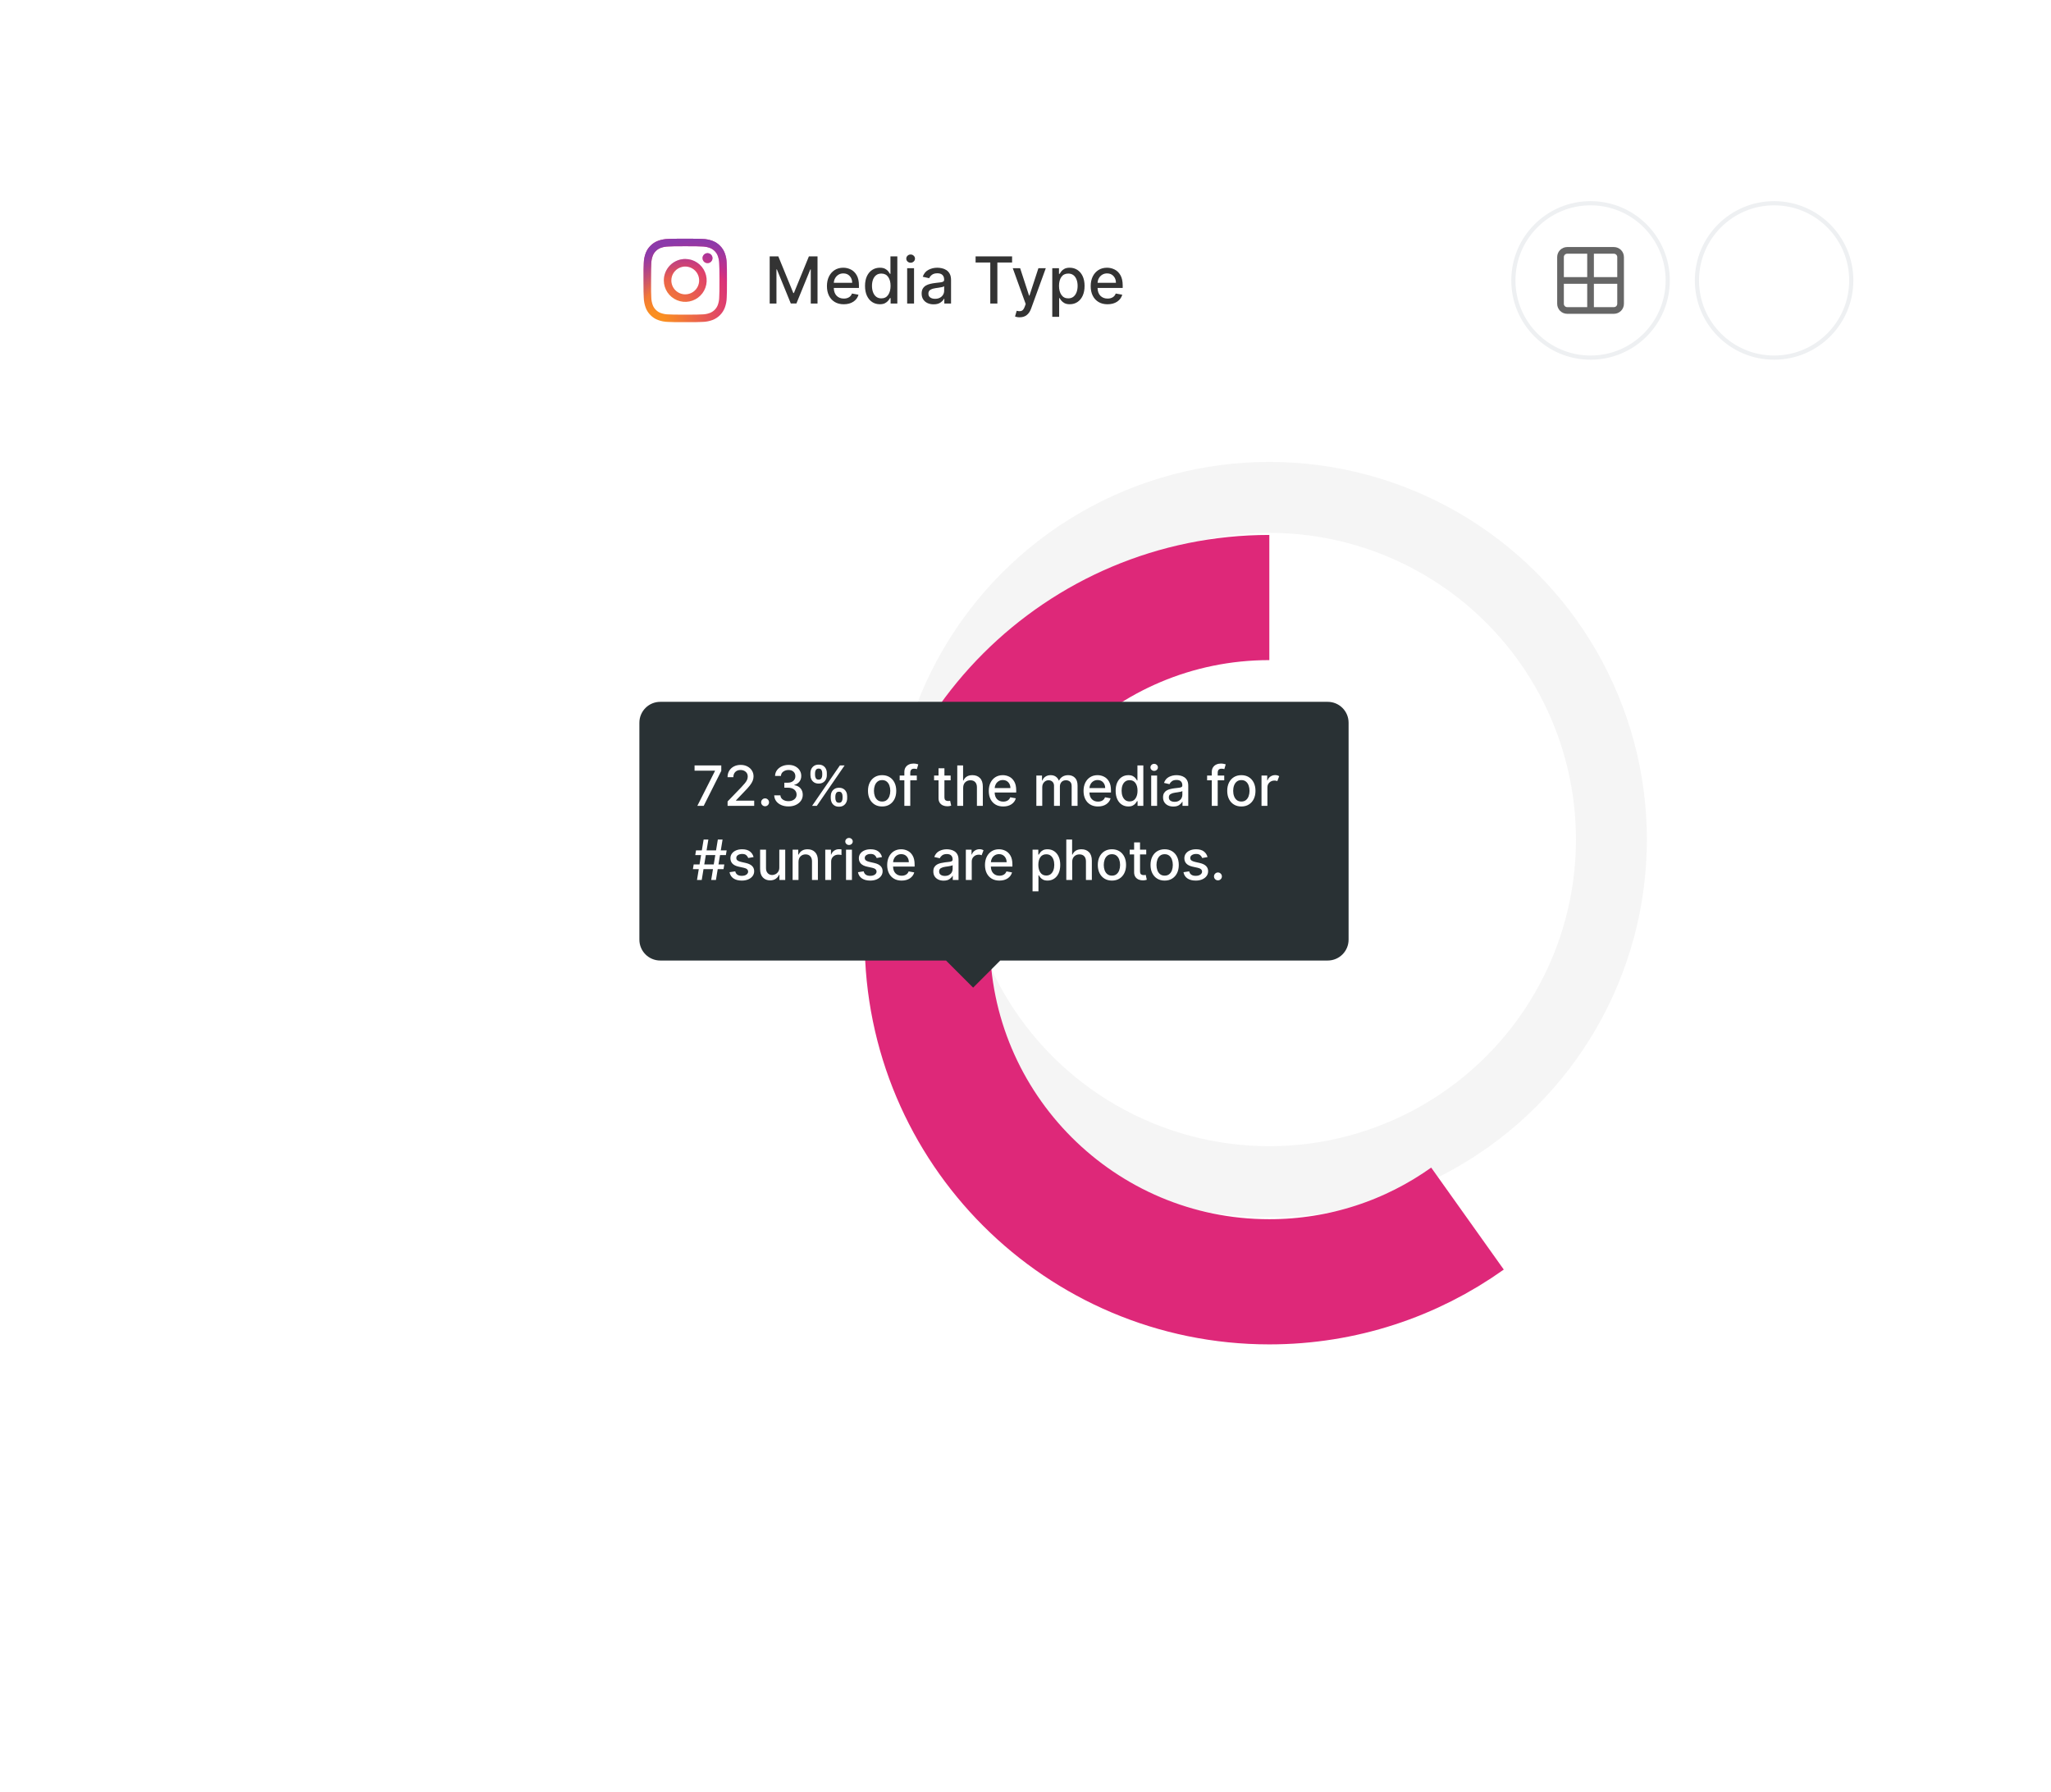 <svg width="309" height="270" viewBox="0 0 306 387" fill="none" xmlns="http://www.w3.org/2000/svg">
<g filter="url(#filter0_d_5_441)">
<rect x="48" y="20.008" width="309" height="290.983" rx="8" fill="white"/>
</g>
<path d="M97.759 55.358H99.624L102.865 63.273H102.984L106.226 55.358H108.09V65.54H106.629V58.172H106.534L103.531 65.525H102.318L99.315 58.167H99.221V65.54H97.759V55.358ZM113.755 65.694C113.006 65.694 112.36 65.532 111.816 65.207C111.273 64.882 110.854 64.426 110.559 63.84C110.267 63.25 110.121 62.56 110.121 61.772C110.121 60.989 110.267 60.3 110.559 59.703C110.854 59.107 111.265 58.641 111.792 58.306C112.322 57.972 112.942 57.804 113.651 57.804C114.228 57.804 114.773 57.934 115.287 58.192C115.804 58.447 116.223 58.857 116.544 59.42C116.869 59.98 117.032 60.721 117.032 61.642V62.169H111.603C111.623 62.905 111.83 63.472 112.224 63.87C112.618 64.267 113.134 64.466 113.77 64.466C114.194 64.466 114.561 64.375 114.869 64.193C115.177 64.01 115.398 63.739 115.53 63.377L116.937 63.631C116.768 64.251 116.404 64.75 115.843 65.127C115.283 65.505 114.587 65.694 113.755 65.694ZM111.608 61.056H115.575C115.572 60.472 115.396 59.99 115.048 59.609C114.7 59.224 114.238 59.032 113.661 59.032C113.26 59.032 112.908 59.127 112.607 59.316C112.309 59.501 112.072 59.748 111.896 60.056C111.724 60.361 111.627 60.694 111.608 61.056ZM121.54 65.689C120.923 65.689 120.375 65.532 119.894 65.217C119.413 64.902 119.036 64.45 118.76 63.86C118.485 63.266 118.348 62.559 118.348 61.737C118.348 60.911 118.485 60.206 118.76 59.619C119.039 59.032 119.42 58.583 119.904 58.272C120.388 57.96 120.936 57.804 121.55 57.804C122.023 57.804 122.405 57.884 122.693 58.043C122.985 58.199 123.21 58.381 123.369 58.59C123.532 58.799 123.657 58.983 123.747 59.142H123.836V55.358H125.323V65.54H123.871V64.352H123.747C123.657 64.514 123.528 64.7 123.359 64.909C123.193 65.118 122.965 65.3 122.673 65.456C122.381 65.611 122.004 65.689 121.54 65.689ZM121.868 64.421C122.511 64.421 123.003 64.173 123.344 63.676C123.689 63.175 123.861 62.524 123.861 61.722C123.861 60.923 123.691 60.282 123.349 59.798C123.011 59.311 122.517 59.067 121.868 59.067C121.42 59.067 121.047 59.183 120.749 59.415C120.451 59.647 120.225 59.964 120.073 60.365C119.924 60.762 119.849 61.215 119.849 61.722C119.849 62.232 119.925 62.691 120.078 63.099C120.23 63.507 120.456 63.83 120.754 64.068C121.056 64.304 121.427 64.421 121.868 64.421ZM127.445 65.54V57.904H128.931V65.54H127.445ZM128.195 56.725C127.937 56.725 127.715 56.639 127.529 56.467C127.347 56.291 127.256 56.082 127.256 55.84C127.256 55.595 127.347 55.386 127.529 55.214C127.715 55.038 127.937 54.951 128.195 54.951C128.451 54.951 128.671 55.038 128.857 55.214C129.042 55.386 129.135 55.595 129.135 55.84C129.135 56.082 129.042 56.291 128.857 56.467C128.671 56.639 128.451 56.725 128.195 56.725ZM133.153 65.709C132.669 65.709 132.232 65.62 131.841 65.441C131.453 65.262 131.145 65 130.916 64.655C130.687 64.307 130.573 63.883 130.573 63.382C130.573 62.948 130.656 62.592 130.822 62.313C130.991 62.035 131.214 61.815 131.493 61.652C131.774 61.49 132.089 61.369 132.437 61.289C132.785 61.206 133.14 61.144 133.501 61.1C133.959 61.047 134.328 61.004 134.61 60.971C134.895 60.935 135.102 60.877 135.231 60.797C135.364 60.718 135.43 60.588 135.43 60.409V60.375C135.43 59.94 135.308 59.604 135.062 59.365C134.82 59.127 134.459 59.007 133.979 59.007C133.478 59.007 133.084 59.117 132.795 59.336C132.51 59.554 132.313 59.8 132.204 60.071L130.807 59.753C131.055 59.057 131.47 58.558 132.05 58.257C132.633 57.955 133.269 57.804 133.959 57.804C134.264 57.804 134.587 57.841 134.928 57.914C135.269 57.983 135.591 58.114 135.893 58.306C136.198 58.495 136.444 58.764 136.633 59.112C136.826 59.46 136.922 59.912 136.922 60.469V65.54H135.47V64.496H135.41C135.268 64.781 135.014 65.055 134.65 65.316C134.285 65.578 133.786 65.709 133.153 65.709ZM133.476 64.516C133.891 64.516 134.244 64.435 134.535 64.272C134.827 64.11 135.049 63.898 135.202 63.636C135.357 63.371 135.435 63.087 135.435 62.786V61.801C135.366 61.871 135.213 61.932 134.978 61.985C134.742 62.038 134.494 62.083 134.232 62.12C133.97 62.156 133.758 62.186 133.596 62.209C133.165 62.265 132.795 62.38 132.487 62.552C132.182 62.721 132.03 63.005 132.03 63.402C132.03 63.77 132.166 64.049 132.437 64.237C132.709 64.423 133.055 64.516 133.476 64.516ZM142.224 56.681V55.358H150.104V56.681H146.927V65.54H145.396V56.681H142.224ZM151.736 68.508C151.504 68.508 151.3 68.488 151.124 68.448C150.949 68.409 150.821 68.371 150.741 68.334L151.099 67.101C151.51 67.21 151.853 67.219 152.129 67.126C152.407 67.033 152.639 66.738 152.825 66.241L153.043 65.639L150.249 57.904H151.84L153.774 63.83H153.854L155.788 57.904H157.384L154.202 66.654C153.986 67.247 153.675 67.704 153.267 68.026C152.863 68.347 152.352 68.508 151.736 68.508ZM158.781 68.404V57.904H160.232V59.142H160.357C160.446 58.983 160.57 58.799 160.729 58.59C160.892 58.381 161.117 58.199 161.406 58.043C161.697 57.884 162.078 57.804 162.549 57.804C163.165 57.804 163.714 57.96 164.195 58.272C164.679 58.583 165.06 59.032 165.338 59.619C165.616 60.206 165.756 60.911 165.756 61.737C165.756 62.559 165.618 63.266 165.343 63.86C165.068 64.45 164.69 64.902 164.21 65.217C163.729 65.532 163.18 65.689 162.564 65.689C162.1 65.689 161.722 65.611 161.43 65.456C161.139 65.3 160.908 65.118 160.739 64.909C160.574 64.7 160.446 64.514 160.357 64.352H160.267V68.404H158.781ZM160.237 61.722C160.237 62.524 160.41 63.175 160.754 63.676C161.099 64.173 161.591 64.421 162.231 64.421C162.675 64.421 163.046 64.304 163.344 64.068C163.646 63.83 163.873 63.507 164.026 63.099C164.178 62.691 164.254 62.232 164.254 61.722C164.254 61.215 164.178 60.762 164.026 60.365C163.876 59.964 163.653 59.647 163.354 59.415C163.056 59.183 162.682 59.067 162.231 59.067C161.581 59.067 161.086 59.311 160.744 59.798C160.406 60.282 160.237 60.923 160.237 61.722ZM170.712 65.694C169.963 65.694 169.317 65.532 168.773 65.207C168.23 64.882 167.811 64.426 167.516 63.84C167.224 63.25 167.078 62.56 167.078 61.772C167.078 60.989 167.224 60.3 167.516 59.703C167.811 59.107 168.222 58.641 168.749 58.306C169.279 57.972 169.899 57.804 170.608 57.804C171.185 57.804 171.73 57.934 172.244 58.192C172.761 58.447 173.18 58.857 173.501 59.42C173.826 59.98 173.989 60.721 173.989 61.642V62.169H168.56C168.58 62.905 168.787 63.472 169.181 63.87C169.576 64.267 170.091 64.466 170.727 64.466C171.152 64.466 171.518 64.375 171.826 64.193C172.134 64.01 172.355 63.739 172.487 63.377L173.894 63.631C173.725 64.251 173.361 64.75 172.8 65.127C172.24 65.505 171.544 65.694 170.712 65.694ZM168.565 61.056H172.532C172.529 60.472 172.353 59.99 172.005 59.609C171.657 59.224 171.195 59.032 170.618 59.032C170.217 59.032 169.866 59.127 169.564 59.316C169.266 59.501 169.029 59.748 168.853 60.056C168.681 60.361 168.585 60.694 168.565 61.056Z" fill="#333333"/>
<path d="M76.522 60.55C76.522 59.956 76.698 59.375 77.028 58.881C77.358 58.388 77.827 58.003 78.376 57.775C78.925 57.548 79.528 57.489 80.111 57.604C80.694 57.72 81.229 58.006 81.649 58.426C82.069 58.846 82.355 59.381 82.471 59.964C82.587 60.547 82.527 61.15 82.3 61.699C82.072 62.248 81.688 62.717 81.194 63.047C80.7 63.377 80.119 63.553 79.525 63.553C78.729 63.553 77.965 63.237 77.402 62.673C76.838 62.11 76.522 61.346 76.522 60.55ZM74.898 60.55C74.898 61.465 75.17 62.359 75.678 63.12C76.186 63.881 76.909 64.474 77.754 64.824C78.599 65.174 79.53 65.266 80.427 65.087C81.324 64.909 82.149 64.468 82.796 63.821C83.443 63.174 83.883 62.35 84.062 61.453C84.241 60.555 84.149 59.625 83.799 58.78C83.449 57.934 82.856 57.212 82.095 56.703C81.335 56.195 80.44 55.924 79.525 55.923C78.918 55.923 78.316 56.043 77.755 56.276C77.193 56.508 76.683 56.849 76.254 57.279C75.824 57.708 75.484 58.218 75.251 58.779C75.019 59.341 74.899 59.942 74.899 60.55H74.898ZM83.253 55.74C83.253 55.954 83.316 56.163 83.435 56.341C83.553 56.519 83.722 56.657 83.92 56.739C84.117 56.821 84.335 56.843 84.544 56.801C84.754 56.759 84.947 56.656 85.098 56.505C85.249 56.354 85.352 56.161 85.394 55.952C85.436 55.742 85.415 55.525 85.333 55.327C85.251 55.13 85.112 54.961 84.935 54.842C84.757 54.723 84.548 54.659 84.334 54.659C84.047 54.66 83.773 54.773 83.57 54.976C83.367 55.179 83.253 55.453 83.253 55.74H83.253ZM75.886 67.883C75.315 67.877 74.749 67.772 74.213 67.574C73.822 67.429 73.468 67.199 73.177 66.9C72.877 66.609 72.647 66.255 72.503 65.864C72.304 65.328 72.199 64.762 72.192 64.191C72.148 63.241 72.139 62.956 72.139 60.55C72.139 58.144 72.148 57.859 72.192 56.909C72.199 56.338 72.304 55.772 72.502 55.236C72.647 54.845 72.877 54.491 73.176 54.2C73.466 53.9 73.82 53.67 74.212 53.526C74.748 53.327 75.314 53.222 75.886 53.216C76.836 53.172 77.121 53.163 79.525 53.163C81.929 53.163 82.216 53.172 83.166 53.216C83.737 53.223 84.303 53.328 84.839 53.526C85.231 53.67 85.585 53.9 85.876 54.2C86.175 54.49 86.405 54.844 86.549 55.236C86.748 55.772 86.853 56.337 86.859 56.909C86.903 57.859 86.912 58.144 86.912 60.55C86.912 62.956 86.904 63.24 86.859 64.191C86.852 64.762 86.748 65.328 86.549 65.864C86.4 66.252 86.17 66.605 85.875 66.9C85.581 67.194 85.228 67.424 84.839 67.573C84.303 67.772 83.737 67.877 83.166 67.883C82.216 67.927 81.931 67.936 79.525 67.936C77.119 67.936 76.835 67.928 75.886 67.883V67.883ZM75.811 51.595C75.063 51.61 74.324 51.751 73.624 52.013C73.023 52.24 72.478 52.594 72.028 53.053C71.569 53.502 71.214 54.047 70.989 54.648C70.726 55.349 70.585 56.088 70.57 56.835C70.526 57.796 70.516 58.103 70.516 60.55C70.516 62.996 70.526 63.304 70.57 64.264C70.585 65.012 70.727 65.751 70.989 66.451C71.215 67.052 71.569 67.597 72.028 68.047C72.478 68.505 73.023 68.86 73.624 69.087C74.324 69.349 75.063 69.49 75.811 69.505C76.772 69.549 77.078 69.559 79.525 69.559C81.972 69.559 82.279 69.549 83.239 69.505C83.987 69.49 84.726 69.349 85.426 69.087C86.025 68.855 86.569 68.501 87.022 68.047C87.476 67.593 87.83 67.05 88.062 66.451C88.324 65.751 88.466 65.012 88.48 64.264C88.524 63.303 88.533 62.996 88.533 60.55C88.533 58.103 88.523 57.796 88.48 56.835C88.465 56.088 88.324 55.349 88.062 54.649C87.835 54.047 87.481 53.503 87.022 53.053C86.573 52.594 86.028 52.239 85.427 52.013C84.727 51.751 83.988 51.609 83.24 51.595C82.28 51.551 81.973 51.54 79.525 51.54C77.078 51.54 76.771 51.55 75.81 51.595" fill="url(#paint0_radial_5_441)"/>
<path d="M76.522 60.55C76.522 59.956 76.698 59.375 77.028 58.881C77.358 58.388 77.827 58.003 78.376 57.775C78.925 57.548 79.528 57.489 80.111 57.604C80.694 57.72 81.229 58.006 81.649 58.426C82.069 58.846 82.355 59.381 82.471 59.964C82.587 60.547 82.527 61.15 82.3 61.699C82.072 62.248 81.688 62.717 81.194 63.047C80.7 63.377 80.119 63.553 79.525 63.553C78.729 63.553 77.965 63.237 77.402 62.673C76.838 62.11 76.522 61.346 76.522 60.55ZM74.898 60.55C74.898 61.465 75.17 62.359 75.678 63.12C76.186 63.881 76.909 64.474 77.754 64.824C78.599 65.174 79.53 65.266 80.427 65.087C81.324 64.909 82.149 64.468 82.796 63.821C83.443 63.174 83.883 62.35 84.062 61.453C84.241 60.555 84.149 59.625 83.799 58.78C83.449 57.934 82.856 57.212 82.095 56.703C81.335 56.195 80.44 55.924 79.525 55.923C78.918 55.923 78.316 56.043 77.755 56.276C77.193 56.508 76.683 56.849 76.254 57.279C75.824 57.708 75.484 58.218 75.251 58.779C75.019 59.341 74.899 59.942 74.899 60.55H74.898ZM83.253 55.74C83.253 55.954 83.316 56.163 83.435 56.341C83.553 56.519 83.722 56.657 83.92 56.739C84.117 56.821 84.335 56.843 84.544 56.801C84.754 56.759 84.947 56.656 85.098 56.505C85.249 56.354 85.352 56.161 85.394 55.952C85.436 55.742 85.415 55.525 85.333 55.327C85.251 55.13 85.112 54.961 84.935 54.842C84.757 54.723 84.548 54.659 84.334 54.659C84.047 54.66 83.773 54.773 83.57 54.976C83.367 55.179 83.253 55.453 83.253 55.74H83.253ZM75.886 67.883C75.315 67.877 74.749 67.772 74.213 67.574C73.822 67.429 73.468 67.199 73.177 66.9C72.877 66.609 72.647 66.255 72.503 65.864C72.304 65.328 72.199 64.762 72.192 64.191C72.148 63.241 72.139 62.956 72.139 60.55C72.139 58.144 72.148 57.859 72.192 56.909C72.199 56.338 72.304 55.772 72.502 55.236C72.647 54.845 72.877 54.491 73.176 54.2C73.466 53.9 73.82 53.67 74.212 53.526C74.748 53.327 75.314 53.222 75.886 53.216C76.836 53.172 77.121 53.163 79.525 53.163C81.929 53.163 82.216 53.172 83.166 53.216C83.737 53.223 84.303 53.328 84.839 53.526C85.231 53.67 85.585 53.9 85.876 54.2C86.175 54.49 86.405 54.844 86.549 55.236C86.748 55.772 86.853 56.337 86.859 56.909C86.903 57.859 86.912 58.144 86.912 60.55C86.912 62.956 86.904 63.24 86.859 64.191C86.852 64.762 86.748 65.328 86.549 65.864C86.4 66.252 86.17 66.605 85.875 66.9C85.581 67.194 85.228 67.424 84.839 67.573C84.303 67.772 83.737 67.877 83.166 67.883C82.216 67.927 81.931 67.936 79.525 67.936C77.119 67.936 76.835 67.928 75.886 67.883ZM75.811 51.595C75.063 51.61 74.324 51.751 73.624 52.013C73.023 52.24 72.478 52.594 72.028 53.053C71.569 53.502 71.214 54.047 70.989 54.648C70.726 55.349 70.585 56.088 70.57 56.835C70.526 57.796 70.516 58.103 70.516 60.55C70.516 62.996 70.526 63.304 70.57 64.264C70.585 65.012 70.727 65.751 70.989 66.451C71.215 67.052 71.569 67.597 72.028 68.047C72.478 68.505 73.023 68.86 73.624 69.087C74.324 69.349 75.063 69.49 75.811 69.505C76.772 69.549 77.078 69.559 79.525 69.559C81.972 69.559 82.279 69.549 83.239 69.505C83.987 69.49 84.726 69.349 85.426 69.087C86.025 68.855 86.569 68.501 87.022 68.047C87.476 67.593 87.83 67.05 88.062 66.451C88.324 65.751 88.466 65.012 88.48 64.264C88.524 63.303 88.533 62.996 88.533 60.55C88.533 58.103 88.523 57.796 88.48 56.835C88.465 56.088 88.324 55.349 88.062 54.649C87.835 54.047 87.481 53.503 87.022 53.053C86.573 52.594 86.028 52.239 85.427 52.013C84.727 51.751 83.988 51.609 83.24 51.595C82.28 51.551 81.973 51.54 79.525 51.54C77.078 51.54 76.771 51.55 75.81 51.595" fill="url(#paint1_radial_5_441)"/>
<path d="M280.064 53.341H269.974C269.401 53.341 268.851 53.569 268.445 53.975C268.04 54.38 267.812 54.93 267.812 55.503V65.593C267.812 66.167 268.04 66.717 268.445 67.122C268.851 67.528 269.401 67.755 269.974 67.755H280.064C280.637 67.755 281.187 67.528 281.593 67.122C281.998 66.717 282.226 66.167 282.226 65.593V55.503C282.226 54.93 281.998 54.38 281.593 53.975C281.187 53.569 280.637 53.341 280.064 53.341ZM280.064 54.783C280.255 54.783 280.438 54.859 280.573 54.994C280.709 55.129 280.785 55.312 280.785 55.503V59.828H275.74V54.783H280.064ZM269.253 55.503C269.253 55.312 269.329 55.129 269.464 54.994C269.6 54.859 269.783 54.783 269.974 54.783H274.298V59.828H269.253V55.503ZM269.974 66.314C269.783 66.314 269.6 66.238 269.464 66.103C269.329 65.968 269.253 65.784 269.253 65.593V61.269H274.298V66.314H269.974ZM280.785 65.593C280.785 65.784 280.709 65.968 280.573 66.103C280.438 66.238 280.255 66.314 280.064 66.314H275.74V61.269H280.785V65.593Z" fill="#666666"/>
<circle cx="275.019" cy="60.548" r="16.666" stroke="#EEF0F2" stroke-width="0.901"/>
<circle cx="314.656" cy="60.548" r="16.666" stroke="#EEF0F2" stroke-width="0.901"/>
<circle cx="205.653" cy="181.265" r="73.872" stroke="#F5F5F5" stroke-width="15.315"/>
<g filter="url(#filter1_d_5_441)">
<path d="M205.653 107.394C164.855 107.394 131.781 140.467 131.781 181.265C131.781 222.063 164.855 255.137 205.653 255.137C221.602 255.137 236.371 250.083 248.444 241.488" stroke="#DE2879" stroke-width="27.026"/>
</g>
<path d="M218.265 151.536H74.125C71.638 151.536 69.621 153.553 69.621 156.041V202.886C69.621 205.374 71.638 207.391 74.125 207.391H135.835L141.691 213.246L147.546 207.391H218.265C220.753 207.391 222.769 205.374 222.769 202.886V156.041C222.769 153.553 220.753 151.536 218.265 151.536Z" fill="#293134"/>
<path d="M82.133 173.999L85.943 166.465V166.401H81.537V165.272H87.306V166.44L83.51 173.999H82.133ZM88.668 173.999V173.045L91.621 169.985C91.934 169.653 92.194 169.361 92.401 169.111C92.609 168.859 92.764 168.619 92.866 168.391C92.968 168.164 93.019 167.923 93.019 167.667C93.019 167.232 92.87 166.888 92.572 166.636C92.273 166.38 91.903 166.252 91.46 166.252C90.988 166.252 90.612 166.394 90.33 166.678C90.052 166.959 89.914 167.334 89.917 167.803H88.66C88.66 167.272 88.782 166.808 89.026 166.41C89.271 166.012 89.606 165.704 90.032 165.485C90.458 165.263 90.943 165.153 91.485 165.153C92.034 165.153 92.516 165.262 92.934 165.481C93.355 165.697 93.683 165.992 93.918 166.367C94.154 166.739 94.272 167.16 94.272 167.629C94.272 167.952 94.211 168.269 94.089 168.579C93.969 168.888 93.761 169.234 93.462 169.614C93.167 169.992 92.752 170.451 92.218 170.991L90.484 172.806V172.87H94.413V173.999H88.668ZM96.764 174.08C96.531 174.08 96.331 173.998 96.163 173.833C95.996 173.665 95.912 173.464 95.912 173.228C95.912 172.995 95.996 172.796 96.163 172.631C96.331 172.464 96.531 172.38 96.764 172.38C96.997 172.38 97.198 172.464 97.365 172.631C97.533 172.796 97.617 172.995 97.617 173.228C97.617 173.464 97.533 173.665 97.365 173.833C97.198 173.998 96.997 174.08 96.764 174.08ZM101.814 174.119C101.226 174.119 100.704 174.018 100.246 173.816C99.789 173.614 99.427 173.334 99.16 172.977C98.895 172.616 98.753 172.198 98.733 171.724H100.072C100.097 172.11 100.275 172.417 100.604 172.644C100.934 172.871 101.334 172.985 101.806 172.985C102.32 172.985 102.742 172.854 103.072 172.593C103.404 172.329 103.57 171.985 103.57 171.562C103.57 171.121 103.402 170.763 103.067 170.488C102.735 170.209 102.266 170.07 101.661 170.07H100.924V168.996H101.661C102.144 168.996 102.539 168.869 102.846 168.613C103.152 168.357 103.304 168.019 103.302 167.599C103.304 167.195 103.171 166.87 102.901 166.623C102.634 166.376 102.277 166.252 101.831 166.252C101.402 166.252 101.025 166.367 100.698 166.597C100.374 166.825 100.205 167.138 100.191 167.539H98.917C98.931 167.065 99.07 166.648 99.334 166.29C99.601 165.933 99.954 165.654 100.391 165.455C100.829 165.254 101.314 165.153 101.849 165.153C102.408 165.153 102.893 165.262 103.302 165.481C103.711 165.7 104.026 165.989 104.248 166.35C104.469 166.708 104.579 167.102 104.576 167.531C104.579 168.019 104.444 168.434 104.171 168.775C103.898 169.116 103.533 169.344 103.076 169.461V169.529C103.655 169.617 104.104 169.847 104.422 170.219C104.743 170.592 104.902 171.053 104.9 171.604C104.902 172.087 104.77 172.519 104.503 172.9C104.236 173.278 103.87 173.576 103.404 173.795C102.938 174.011 102.408 174.119 101.814 174.119ZM110.946 172.363V171.903C110.949 171.573 111.018 171.272 111.155 170.999C111.294 170.724 111.496 170.504 111.76 170.339C112.024 170.171 112.345 170.087 112.723 170.087C113.109 170.087 113.433 170.17 113.694 170.334C113.959 170.499 114.157 170.719 114.291 170.995C114.425 171.271 114.491 171.573 114.491 171.903V172.363C114.491 172.69 114.423 172.991 114.287 173.266C114.15 173.542 113.95 173.763 113.686 173.931C113.425 174.096 113.104 174.178 112.723 174.178C112.339 174.178 112.015 174.096 111.751 173.931C111.487 173.763 111.287 173.542 111.15 173.266C111.017 172.991 110.949 172.69 110.946 172.363ZM106.557 167.369V166.908C106.557 166.579 106.626 166.276 106.765 166.001C106.905 165.725 107.106 165.505 107.371 165.34C107.635 165.175 107.956 165.093 108.334 165.093C108.72 165.093 109.044 165.175 109.305 165.34C109.567 165.505 109.764 165.725 109.898 166.001C110.034 166.276 110.101 166.579 110.098 166.908V167.369C110.101 167.698 110.034 168.001 109.898 168.276C109.761 168.552 109.561 168.772 109.297 168.937C109.035 169.102 108.714 169.184 108.334 169.184C107.95 169.184 107.626 169.102 107.362 168.937C107.098 168.769 106.898 168.548 106.761 168.272C106.625 167.996 106.557 167.695 106.557 167.369ZM106.915 173.999L112.915 165.272H113.933L107.933 173.999H106.915ZM111.939 171.903V172.363C111.942 172.604 112 172.826 112.113 173.028C112.23 173.227 112.433 173.326 112.723 173.326C113.01 173.326 113.21 173.227 113.324 173.028C113.437 172.829 113.494 172.607 113.494 172.363V171.903C113.494 171.658 113.439 171.437 113.328 171.238C113.22 171.039 113.018 170.94 112.723 170.94C112.439 170.94 112.237 171.039 112.118 171.238C112.001 171.437 111.942 171.658 111.939 171.903ZM107.554 166.908V167.369C107.554 167.613 107.611 167.834 107.724 168.033C107.841 168.232 108.044 168.332 108.334 168.332C108.621 168.332 108.821 168.232 108.934 168.033C109.048 167.834 109.105 167.613 109.105 167.369V166.908C109.105 166.664 109.05 166.442 108.939 166.244C108.831 166.045 108.629 165.945 108.334 165.945C108.05 165.945 107.848 166.045 107.729 166.244C107.612 166.442 107.554 166.664 107.554 166.908ZM122.038 174.131C121.424 174.131 120.889 173.991 120.431 173.709C119.974 173.428 119.619 173.035 119.366 172.529C119.113 172.021 118.987 171.43 118.987 170.756C118.987 170.077 119.113 169.484 119.366 168.975C119.619 168.467 119.974 168.072 120.431 167.79C120.889 167.509 121.424 167.369 122.038 167.369C122.654 167.369 123.19 167.509 123.644 167.79C124.102 168.072 124.457 168.467 124.71 168.975C124.963 169.484 125.089 170.077 125.089 170.756C125.089 171.43 124.963 172.021 124.71 172.529C124.457 173.035 124.102 173.428 123.644 173.709C123.19 173.991 122.654 174.131 122.038 174.131ZM122.042 173.062C122.443 173.062 122.772 172.957 123.031 172.746C123.292 172.536 123.485 172.256 123.61 171.907C123.738 171.555 123.802 171.17 123.802 170.752C123.802 170.334 123.738 169.95 123.61 169.597C123.485 169.245 123.292 168.964 123.031 168.754C122.772 168.54 122.443 168.434 122.042 168.434C121.642 168.434 121.311 168.54 121.049 168.754C120.788 168.964 120.593 169.245 120.465 169.597C120.338 169.95 120.274 170.334 120.274 170.752C120.274 171.17 120.338 171.555 120.465 171.907C120.593 172.256 120.788 172.536 121.049 172.746C121.311 172.957 121.642 173.062 122.042 173.062ZM129.528 167.454V168.477H128.117V173.999H126.839V168.477H125.829V167.454H126.839V166.695C126.839 166.286 126.928 165.947 127.107 165.677C127.289 165.404 127.528 165.201 127.823 165.067C128.119 164.931 128.438 164.863 128.782 164.863C129.04 164.863 129.261 164.884 129.442 164.927C129.624 164.967 129.759 165.004 129.847 165.038L129.549 166.069C129.489 166.049 129.413 166.028 129.319 166.005C129.225 165.982 129.111 165.971 128.978 165.971C128.668 165.971 128.447 166.048 128.313 166.201C128.182 166.354 128.117 166.576 128.117 166.866V167.454H129.528ZM136.836 167.454V168.477H135.493V172.077C135.493 172.447 135.571 172.685 135.728 172.793C135.887 172.898 136.07 172.951 136.277 172.951C136.38 172.951 136.469 172.944 136.546 172.93C136.622 172.915 136.682 172.904 136.725 172.896L136.955 173.948C136.881 173.977 136.774 174.005 136.635 174.033C136.499 174.065 136.33 174.082 136.128 174.084C135.793 174.09 135.479 174.031 135.186 173.906C134.897 173.781 134.662 173.587 134.483 173.326C134.307 173.065 134.219 172.736 134.219 172.342V168.477H133.26V167.454H134.219V165.886H135.493V167.454H136.836ZM139.54 170.113V173.999H138.266V165.272H139.523V168.519H139.604C139.757 168.164 139.991 167.884 140.307 167.68C140.622 167.472 141.034 167.369 141.543 167.369C142.216 167.369 142.757 167.576 143.166 167.991C143.578 168.406 143.784 169.021 143.784 169.836V173.999H142.51V169.989C142.51 169.509 142.386 169.137 142.139 168.873C141.892 168.606 141.548 168.472 141.108 168.472C140.653 168.472 140.278 168.616 139.983 168.903C139.687 169.187 139.54 169.59 139.54 170.113ZM148.185 174.131C147.543 174.131 146.989 173.992 146.523 173.714C146.058 173.435 145.698 173.045 145.445 172.542C145.195 172.036 145.07 171.445 145.07 170.769C145.07 170.099 145.195 169.508 145.445 168.996C145.698 168.485 146.05 168.086 146.502 167.799C146.957 167.512 147.488 167.369 148.096 167.369C148.59 167.369 149.058 167.479 149.498 167.701C149.941 167.92 150.3 168.271 150.576 168.754C150.854 169.234 150.994 169.869 150.994 170.658V171.11H146.34C146.357 171.741 146.535 172.227 146.873 172.567C147.211 172.908 147.653 173.079 148.198 173.079C148.562 173.079 148.876 173.001 149.14 172.844C149.404 172.688 149.593 172.455 149.707 172.146L150.913 172.363C150.768 172.894 150.455 173.322 149.975 173.646C149.495 173.969 148.898 174.131 148.185 174.131ZM146.344 170.156H149.745C149.742 169.656 149.592 169.242 149.293 168.915C148.995 168.586 148.599 168.421 148.104 168.421C147.761 168.421 147.46 168.502 147.201 168.664C146.945 168.823 146.742 169.035 146.592 169.299C146.444 169.56 146.362 169.846 146.344 170.156ZM155.343 173.999V167.454H156.566V168.519H156.647C156.783 168.158 157.006 167.877 157.316 167.675C157.626 167.471 157.997 167.369 158.428 167.369C158.866 167.369 159.232 167.471 159.528 167.675C159.826 167.88 160.046 168.161 160.188 168.519H160.256C160.416 168.17 160.664 167.891 161.002 167.684C161.343 167.474 161.749 167.369 162.221 167.369C162.815 167.369 163.299 167.556 163.674 167.931C164.052 168.303 164.241 168.863 164.241 169.61V173.999H162.967V169.729C162.967 169.286 162.846 168.965 162.604 168.766C162.366 168.567 162.077 168.468 161.739 168.468C161.325 168.468 161.002 168.596 160.772 168.852C160.542 169.107 160.427 169.433 160.427 169.827V173.999H159.157V169.648C159.157 169.293 159.046 169.008 158.825 168.792C158.603 168.576 158.315 168.468 157.96 168.468C157.599 168.468 157.285 168.607 157.018 168.886C156.751 169.164 156.617 169.523 156.617 169.964V173.999H155.343ZM168.65 174.131C168.008 174.131 167.454 173.992 166.988 173.714C166.522 173.435 166.162 173.045 165.91 172.542C165.66 172.036 165.535 171.445 165.535 170.769C165.535 170.099 165.66 169.508 165.91 168.996C166.162 168.485 166.515 168.086 166.966 167.799C167.421 167.512 167.952 167.369 168.56 167.369C169.054 167.369 169.522 167.479 169.962 167.701C170.405 167.92 170.765 168.271 171.04 168.754C171.319 169.234 171.458 169.869 171.458 170.658V171.11H166.804C166.821 171.741 166.999 172.227 167.337 172.567C167.675 172.908 168.117 173.079 168.662 173.079C169.026 173.079 169.34 173.001 169.604 172.844C169.868 172.688 170.057 172.455 170.171 172.146L171.377 172.363C171.232 172.894 170.919 173.322 170.439 173.646C169.959 173.969 169.363 174.131 168.65 174.131ZM166.809 170.156H170.209C170.206 169.656 170.056 169.242 169.758 168.915C169.459 168.586 169.063 168.421 168.569 168.421C168.225 168.421 167.924 168.502 167.665 168.664C167.41 168.823 167.206 169.035 167.056 169.299C166.908 169.56 166.826 169.846 166.809 170.156ZM175.202 174.127C174.673 174.127 174.203 173.992 173.791 173.722C173.379 173.452 173.056 173.065 172.82 172.559C172.584 172.05 172.466 171.444 172.466 170.739C172.466 170.032 172.584 169.427 172.82 168.924C173.058 168.421 173.385 168.036 173.8 167.769C174.215 167.502 174.685 167.369 175.21 167.369C175.617 167.369 175.943 167.437 176.19 167.573C176.44 167.707 176.634 167.863 176.77 168.042C176.909 168.221 177.017 168.379 177.094 168.515H177.171V165.272H178.445V173.999H177.2V172.981H177.094C177.017 173.12 176.906 173.279 176.761 173.458C176.619 173.637 176.423 173.793 176.173 173.927C175.923 174.06 175.6 174.127 175.202 174.127ZM175.483 173.04C176.034 173.04 176.456 172.827 176.749 172.401C177.044 171.972 177.192 171.414 177.192 170.727C177.192 170.042 177.046 169.492 176.753 169.077C176.463 168.66 176.04 168.451 175.483 168.451C175.1 168.451 174.78 168.55 174.524 168.749C174.269 168.948 174.075 169.219 173.945 169.563C173.817 169.904 173.753 170.292 173.753 170.727C173.753 171.164 173.818 171.558 173.949 171.907C174.08 172.256 174.273 172.533 174.529 172.738C174.787 172.94 175.105 173.04 175.483 173.04ZM180.143 173.999V167.454H181.417V173.999H180.143ZM180.787 166.444C180.565 166.444 180.375 166.37 180.216 166.222C180.059 166.072 179.981 165.893 179.981 165.685C179.981 165.475 180.059 165.296 180.216 165.148C180.375 164.998 180.565 164.923 180.787 164.923C181.005 164.923 181.194 164.998 181.353 165.148C181.513 165.296 181.592 165.475 181.592 165.685C181.592 165.893 181.513 166.072 181.353 166.222C181.194 166.37 181.005 166.444 180.787 166.444ZM184.916 174.144C184.502 174.144 184.127 174.067 183.791 173.914C183.459 173.761 183.195 173.536 182.999 173.241C182.803 172.942 182.705 172.579 182.705 172.15C182.705 171.778 182.776 171.472 182.918 171.234C183.063 170.995 183.254 170.806 183.493 170.667C183.735 170.528 184.004 170.424 184.303 170.356C184.601 170.285 184.905 170.231 185.215 170.194C185.607 170.148 185.923 170.111 186.165 170.083C186.409 170.052 186.587 170.002 186.698 169.934C186.811 169.866 186.868 169.755 186.868 169.602V169.572C186.868 169.2 186.763 168.911 186.553 168.707C186.345 168.502 186.036 168.4 185.624 168.4C185.195 168.4 184.857 168.494 184.61 168.681C184.365 168.869 184.196 169.079 184.102 169.312L182.905 169.039C183.118 168.442 183.473 168.015 183.97 167.756C184.47 167.498 185.016 167.369 185.607 167.369C185.868 167.369 186.145 167.4 186.438 167.462C186.73 167.522 187.006 167.634 187.264 167.799C187.526 167.961 187.737 168.191 187.899 168.489C188.064 168.788 188.146 169.175 188.146 169.653V173.999H186.902V173.104H186.851C186.729 173.349 186.512 173.583 186.199 173.808C185.887 174.032 185.459 174.144 184.916 174.144ZM185.193 173.121C185.548 173.121 185.851 173.052 186.101 172.913C186.351 172.773 186.541 172.592 186.672 172.367C186.806 172.14 186.872 171.897 186.872 171.638V170.795C186.813 170.854 186.682 170.907 186.48 170.952C186.279 170.998 186.066 171.036 185.841 171.067C185.617 171.099 185.435 171.124 185.296 171.144C184.926 171.192 184.61 171.29 184.345 171.438C184.084 171.583 183.953 171.826 183.953 172.167C183.953 172.482 184.07 172.721 184.303 172.883C184.536 173.042 184.833 173.121 185.193 173.121ZM195.916 167.454V168.477H194.505V173.999H193.227V168.477H192.217V167.454H193.227V166.695C193.227 166.286 193.316 165.947 193.495 165.677C193.677 165.404 193.916 165.201 194.211 165.067C194.507 164.931 194.826 164.863 195.17 164.863C195.429 164.863 195.649 164.884 195.83 164.927C196.012 164.967 196.147 165.004 196.235 165.038L195.937 166.069C195.877 166.049 195.801 166.028 195.707 166.005C195.613 165.982 195.5 165.971 195.366 165.971C195.056 165.971 194.835 166.048 194.701 166.201C194.571 166.354 194.505 166.576 194.505 166.866V167.454H195.916ZM199.612 174.131C198.998 174.131 198.463 173.991 198.005 173.709C197.548 173.428 197.193 173.035 196.94 172.529C196.687 172.021 196.561 171.43 196.561 170.756C196.561 170.077 196.687 169.484 196.94 168.975C197.193 168.467 197.548 168.072 198.005 167.79C198.463 167.509 198.998 167.369 199.612 167.369C200.228 167.369 200.764 167.509 201.218 167.79C201.676 168.072 202.031 168.467 202.284 168.975C202.536 169.484 202.663 170.077 202.663 170.756C202.663 171.43 202.536 172.021 202.284 172.529C202.031 173.035 201.676 173.428 201.218 173.709C200.764 173.991 200.228 174.131 199.612 174.131ZM199.616 173.062C200.017 173.062 200.346 172.957 200.605 172.746C200.866 172.536 201.059 172.256 201.184 171.907C201.312 171.555 201.376 171.17 201.376 170.752C201.376 170.334 201.312 169.95 201.184 169.597C201.059 169.245 200.866 168.964 200.605 168.754C200.346 168.54 200.017 168.434 199.616 168.434C199.215 168.434 198.884 168.54 198.623 168.754C198.362 168.964 198.167 169.245 198.039 169.597C197.911 169.95 197.848 170.334 197.848 170.752C197.848 171.17 197.911 171.555 198.039 171.907C198.167 172.256 198.362 172.536 198.623 172.746C198.884 172.957 199.215 173.062 199.616 173.062ZM203.965 173.999V167.454H205.197V168.494H205.265C205.384 168.141 205.594 167.864 205.896 167.663C206.197 167.458 206.54 167.356 206.927 167.356C207.106 167.356 207.266 167.377 207.408 167.42C207.55 167.462 207.675 167.521 207.783 167.594L207.374 168.66C207.298 168.62 207.211 168.589 207.114 168.566C207.018 168.543 206.907 168.532 206.782 168.532C206.342 168.532 205.974 168.671 205.678 168.95C205.386 169.225 205.239 169.576 205.239 170.002V173.999H203.965ZM85.129 189.999L85.513 187.664H83.467L83.084 189.999H82.061L82.444 187.664H81.179L81.345 186.641H82.611L82.943 184.63H81.686L81.852 183.607H83.109L83.493 181.272H84.515L84.132 183.607H86.177L86.561 181.272H87.584L87.2 183.607H88.466L88.299 184.63H87.034L86.701 186.641H87.959L87.792 187.664H86.535L86.152 189.999H85.129ZM83.633 186.641H85.679L86.011 184.63H83.966L83.633 186.641ZM94.282 185.052L93.127 185.256C93.053 185.038 92.915 184.837 92.713 184.656C92.515 184.471 92.216 184.379 91.819 184.379C91.458 184.379 91.155 184.459 90.911 184.621C90.669 184.781 90.55 184.986 90.553 185.239C90.55 185.461 90.63 185.638 90.792 185.772C90.956 185.903 91.219 186.011 91.58 186.096L92.62 186.334C93.813 186.61 94.409 187.201 94.409 188.107C94.409 188.502 94.296 188.852 94.069 189.156C93.844 189.459 93.53 189.698 93.127 189.871C92.726 190.045 92.262 190.131 91.733 190.131C90.998 190.131 90.4 189.975 89.939 189.663C89.479 189.347 89.195 188.9 89.087 188.32L90.319 188.133C90.472 188.781 90.941 189.104 91.725 189.104C92.142 189.104 92.476 189.018 92.726 188.844C92.976 188.668 93.101 188.454 93.101 188.201C93.101 187.783 92.793 187.506 92.177 187.37L91.069 187.127C90.455 186.991 90.003 186.769 89.713 186.462C89.424 186.156 89.279 185.771 89.279 185.308C89.279 184.921 89.387 184.583 89.603 184.293C89.819 184.001 90.117 183.773 90.498 183.611C90.878 183.45 91.314 183.369 91.806 183.369C92.513 183.369 93.07 183.522 93.476 183.829C93.882 184.136 94.151 184.543 94.282 185.052ZM99.837 187.285V183.454H101.115V189.999H99.862V188.866H99.794C99.644 189.215 99.402 189.506 99.07 189.739C98.74 189.969 98.33 190.084 97.838 190.084C97.21 190.084 96.695 189.877 96.291 189.462C95.891 189.045 95.69 188.43 95.69 187.617V183.454H96.965V187.464C96.965 187.91 97.088 188.265 97.335 188.529C97.582 188.793 97.903 188.925 98.298 188.925C98.537 188.925 98.774 188.866 99.01 188.746C99.249 188.627 99.446 188.447 99.602 188.205C99.761 187.961 99.84 187.654 99.837 187.285ZM103.981 186.113V189.999H102.707V183.454H103.93V184.519H104.011C104.162 184.173 104.398 183.894 104.719 183.684C105.042 183.474 105.45 183.369 105.942 183.369C106.612 183.369 107.15 183.577 107.557 183.995C107.966 184.413 108.17 185.026 108.17 185.836V189.999H106.896V185.989C106.896 185.515 106.773 185.144 106.525 184.877C106.278 184.607 105.939 184.472 105.507 184.472C105.064 184.472 104.699 184.616 104.412 184.903C104.125 185.187 103.981 185.59 103.981 186.113ZM109.759 189.999V183.454H110.991V184.494H111.059C111.178 184.141 111.388 183.864 111.689 183.663C111.993 183.458 112.337 183.356 112.721 183.356C112.803 183.356 112.898 183.359 113.006 183.364C113.114 183.37 113.199 183.377 113.262 183.386V184.604C113.211 184.59 113.12 184.575 112.989 184.558C112.861 184.538 112.731 184.528 112.597 184.528C112.145 184.528 111.772 184.667 111.476 184.945C111.181 185.221 111.033 185.573 111.033 186.002V189.999H109.759ZM114.245 189.999V183.454H115.519V189.999H114.245ZM114.888 182.444C114.666 182.444 114.476 182.37 114.317 182.222C114.161 182.072 114.083 181.893 114.083 181.685C114.083 181.475 114.161 181.296 114.317 181.148C114.476 180.998 114.666 180.923 114.888 180.923C115.107 180.923 115.296 180.998 115.455 181.148C115.614 181.296 115.693 181.475 115.693 181.685C115.693 181.893 115.614 182.072 115.455 182.222C115.296 182.37 115.107 182.444 114.888 182.444ZM122.018 185.052L120.863 185.256C120.789 185.038 120.651 184.837 120.449 184.656C120.251 184.471 119.952 184.379 119.555 184.379C119.194 184.379 118.891 184.459 118.647 184.621C118.405 184.781 118.286 184.986 118.289 185.239C118.286 185.461 118.366 185.638 118.528 185.772C118.692 185.903 118.955 186.011 119.316 186.096L120.356 186.334C121.549 186.61 122.145 187.201 122.145 188.107C122.145 188.502 122.032 188.852 121.805 189.156C121.58 189.459 121.266 189.698 120.863 189.871C120.462 190.045 119.998 190.131 119.469 190.131C118.734 190.131 118.136 189.975 117.675 189.663C117.215 189.347 116.931 188.9 116.823 188.32L118.055 188.133C118.208 188.781 118.677 189.104 119.461 189.104C119.878 189.104 120.212 189.018 120.462 188.844C120.712 188.668 120.837 188.454 120.837 188.201C120.837 187.783 120.529 187.506 119.913 187.37L118.805 187.127C118.191 186.991 117.739 186.769 117.449 186.462C117.16 186.156 117.015 185.771 117.015 185.308C117.015 184.921 117.123 184.583 117.339 184.293C117.555 184.001 117.853 183.773 118.234 183.611C118.614 183.45 119.05 183.369 119.542 183.369C120.249 183.369 120.806 183.522 121.212 183.829C121.618 184.136 121.887 184.543 122.018 185.052ZM126.247 190.131C125.605 190.131 125.051 189.992 124.585 189.714C124.12 189.435 123.76 189.045 123.507 188.542C123.257 188.036 123.132 187.445 123.132 186.769C123.132 186.099 123.257 185.508 123.507 184.996C123.76 184.485 124.112 184.086 124.564 183.799C125.019 183.512 125.55 183.369 126.158 183.369C126.652 183.369 127.12 183.479 127.56 183.701C128.003 183.92 128.362 184.271 128.638 184.754C128.916 185.234 129.056 185.869 129.056 186.658V187.11H124.402C124.419 187.741 124.597 188.227 124.935 188.567C125.273 188.908 125.715 189.079 126.26 189.079C126.624 189.079 126.938 189.001 127.202 188.844C127.466 188.688 127.655 188.455 127.769 188.146L128.975 188.363C128.83 188.894 128.517 189.322 128.037 189.646C127.557 189.969 126.96 190.131 126.247 190.131ZM124.406 186.156H127.807C127.804 185.656 127.654 185.242 127.355 184.915C127.057 184.586 126.661 184.421 126.166 184.421C125.823 184.421 125.522 184.502 125.263 184.664C125.007 184.823 124.804 185.035 124.654 185.299C124.506 185.56 124.424 185.846 124.406 186.156ZM135.31 190.144C134.895 190.144 134.52 190.067 134.185 189.914C133.853 189.761 133.588 189.536 133.392 189.241C133.196 188.942 133.098 188.579 133.098 188.15C133.098 187.778 133.169 187.472 133.311 187.234C133.456 186.995 133.648 186.806 133.887 186.667C134.128 186.528 134.398 186.424 134.696 186.356C134.995 186.285 135.299 186.231 135.608 186.194C136 186.148 136.317 186.111 136.559 186.083C136.803 186.052 136.98 186.002 137.091 185.934C137.205 185.866 137.262 185.755 137.262 185.602V185.572C137.262 185.2 137.157 184.911 136.946 184.707C136.739 184.502 136.429 184.4 136.017 184.4C135.588 184.4 135.25 184.494 135.003 184.681C134.759 184.869 134.59 185.079 134.496 185.312L133.299 185.039C133.512 184.442 133.867 184.015 134.364 183.756C134.864 183.498 135.409 183.369 136 183.369C136.262 183.369 136.539 183.4 136.831 183.462C137.124 183.522 137.399 183.634 137.658 183.799C137.919 183.961 138.131 184.191 138.293 184.489C138.458 184.788 138.54 185.175 138.54 185.653V189.999H137.296V189.104H137.245C137.122 189.349 136.905 189.583 136.593 189.808C136.28 190.032 135.853 190.144 135.31 190.144ZM135.587 189.121C135.942 189.121 136.245 189.052 136.495 188.913C136.745 188.773 136.935 188.592 137.066 188.367C137.199 188.14 137.266 187.897 137.266 187.638V186.795C137.206 186.854 137.076 186.907 136.874 186.952C136.672 186.998 136.459 187.036 136.235 187.067C136.01 187.099 135.828 187.124 135.689 187.144C135.32 187.192 135.003 187.29 134.739 187.438C134.478 187.583 134.347 187.826 134.347 188.167C134.347 188.482 134.463 188.721 134.696 188.883C134.929 189.042 135.226 189.121 135.587 189.121ZM140.117 189.999V183.454H141.349V184.494H141.417C141.536 184.141 141.746 183.864 142.048 183.663C142.349 183.458 142.692 183.356 143.079 183.356C143.258 183.356 143.418 183.377 143.56 183.42C143.702 183.462 143.827 183.521 143.935 183.594L143.526 184.66C143.45 184.62 143.363 184.589 143.266 184.566C143.17 184.543 143.059 184.532 142.934 184.532C142.494 184.532 142.126 184.671 141.83 184.95C141.538 185.225 141.391 185.576 141.391 186.002V189.999H140.117ZM147.365 190.131C146.723 190.131 146.169 189.992 145.703 189.714C145.237 189.435 144.878 189.045 144.625 188.542C144.375 188.036 144.25 187.445 144.25 186.769C144.25 186.099 144.375 185.508 144.625 184.996C144.878 184.485 145.23 184.086 145.682 183.799C146.136 183.512 146.668 183.369 147.276 183.369C147.77 183.369 148.237 183.479 148.678 183.701C149.121 183.92 149.48 184.271 149.756 184.754C150.034 185.234 150.173 185.869 150.173 186.658V187.11H145.52C145.537 187.741 145.714 188.227 146.053 188.567C146.391 188.908 146.832 189.079 147.378 189.079C147.741 189.079 148.055 189.001 148.32 188.844C148.584 188.688 148.773 188.455 148.886 188.146L150.092 188.363C149.947 188.894 149.635 189.322 149.155 189.646C148.675 189.969 148.078 190.131 147.365 190.131ZM145.524 186.156H148.925C148.922 185.656 148.771 185.242 148.473 184.915C148.175 184.586 147.778 184.421 147.284 184.421C146.94 184.421 146.639 184.502 146.381 184.664C146.125 184.823 145.922 185.035 145.771 185.299C145.624 185.56 145.541 185.846 145.524 186.156ZM154.523 192.454V183.454H155.767V184.515H155.874C155.95 184.379 156.057 184.221 156.193 184.042C156.332 183.863 156.526 183.707 156.773 183.573C157.023 183.437 157.349 183.369 157.753 183.369C158.281 183.369 158.751 183.502 159.163 183.769C159.578 184.036 159.905 184.421 160.144 184.924C160.382 185.427 160.501 186.032 160.501 186.739C160.501 187.444 160.384 188.05 160.148 188.559C159.912 189.065 159.588 189.452 159.176 189.722C158.764 189.992 158.294 190.127 157.766 190.127C157.368 190.127 157.044 190.06 156.794 189.927C156.544 189.793 156.347 189.637 156.202 189.458C156.06 189.279 155.95 189.12 155.874 188.981H155.797V192.454H154.523ZM155.771 186.727C155.771 187.414 155.919 187.972 156.215 188.401C156.51 188.827 156.932 189.04 157.48 189.04C157.861 189.04 158.179 188.94 158.435 188.738C158.693 188.533 158.888 188.256 159.019 187.907C159.149 187.558 159.215 187.164 159.215 186.727C159.215 186.292 159.149 185.904 159.019 185.563C158.891 185.219 158.699 184.948 158.443 184.749C158.188 184.55 157.867 184.451 157.48 184.451C156.923 184.451 156.499 184.66 156.206 185.077C155.916 185.492 155.771 186.042 155.771 186.727ZM163.083 186.113V189.999H161.809V181.272H163.066V184.519H163.147C163.301 184.164 163.535 183.884 163.85 183.68C164.166 183.472 164.578 183.369 165.086 183.369C165.759 183.369 166.301 183.576 166.71 183.991C167.122 184.406 167.328 185.021 167.328 185.836V189.999H166.053V185.989C166.053 185.509 165.93 185.137 165.683 184.873C165.435 184.606 165.092 184.472 164.651 184.472C164.197 184.472 163.822 184.616 163.526 184.903C163.231 185.187 163.083 185.59 163.083 186.113ZM171.665 190.131C171.051 190.131 170.516 189.991 170.058 189.709C169.601 189.428 169.246 189.035 168.993 188.529C168.74 188.021 168.614 187.43 168.614 186.756C168.614 186.077 168.74 185.484 168.993 184.975C169.246 184.467 169.601 184.072 170.058 183.79C170.516 183.509 171.051 183.369 171.665 183.369C172.281 183.369 172.817 183.509 173.271 183.79C173.729 184.072 174.084 184.467 174.337 184.975C174.59 185.484 174.716 186.077 174.716 186.756C174.716 187.43 174.59 188.021 174.337 188.529C174.084 189.035 173.729 189.428 173.271 189.709C172.817 189.991 172.281 190.131 171.665 190.131ZM171.669 189.062C172.07 189.062 172.399 188.957 172.658 188.746C172.919 188.536 173.112 188.256 173.237 187.907C173.365 187.555 173.429 187.17 173.429 186.752C173.429 186.334 173.365 185.95 173.237 185.597C173.112 185.245 172.919 184.964 172.658 184.754C172.399 184.54 172.07 184.434 171.669 184.434C171.269 184.434 170.938 184.54 170.676 184.754C170.415 184.964 170.22 185.245 170.092 185.597C169.965 185.95 169.901 186.334 169.901 186.752C169.901 187.17 169.965 187.555 170.092 187.907C170.22 188.256 170.415 188.536 170.676 188.746C170.938 188.957 171.269 189.062 171.669 189.062ZM179.074 183.454V184.477H177.731V188.077C177.731 188.447 177.809 188.685 177.966 188.793C178.125 188.898 178.308 188.951 178.515 188.951C178.618 188.951 178.707 188.944 178.784 188.93C178.861 188.915 178.92 188.904 178.963 188.896L179.193 189.948C179.119 189.977 179.013 190.005 178.873 190.033C178.737 190.065 178.568 190.082 178.366 190.084C178.031 190.09 177.717 190.031 177.425 189.906C177.135 189.781 176.9 189.587 176.721 189.326C176.545 189.065 176.457 188.736 176.457 188.342V184.477H175.498V183.454H176.457V181.886H177.731V183.454H179.074ZM183.05 190.131C182.436 190.131 181.901 189.991 181.443 189.709C180.986 189.428 180.631 189.035 180.378 188.529C180.125 188.021 179.999 187.43 179.999 186.756C179.999 186.077 180.125 185.484 180.378 184.975C180.631 184.467 180.986 184.072 181.443 183.79C181.901 183.509 182.436 183.369 183.05 183.369C183.666 183.369 184.202 183.509 184.656 183.79C185.114 184.072 185.469 184.467 185.722 184.975C185.975 185.484 186.101 186.077 186.101 186.756C186.101 187.43 185.975 188.021 185.722 188.529C185.469 189.035 185.114 189.428 184.656 189.709C184.202 189.991 183.666 190.131 183.05 190.131ZM183.054 189.062C183.455 189.062 183.784 188.957 184.043 188.746C184.304 188.536 184.497 188.256 184.622 187.907C184.75 187.555 184.814 187.17 184.814 186.752C184.814 186.334 184.75 185.95 184.622 185.597C184.497 185.245 184.304 184.964 184.043 184.754C183.784 184.54 183.455 184.434 183.054 184.434C182.654 184.434 182.323 184.54 182.061 184.754C181.8 184.964 181.605 185.245 181.477 185.597C181.35 185.95 181.286 186.334 181.286 186.752C181.286 187.17 181.35 187.555 181.477 187.907C181.605 188.256 181.8 188.536 182.061 188.746C182.323 188.957 182.654 189.062 183.054 189.062ZM192.308 185.052L191.153 185.256C191.079 185.038 190.942 184.837 190.74 184.656C190.541 184.471 190.243 184.379 189.845 184.379C189.484 184.379 189.182 184.459 188.937 184.621C188.696 184.781 188.577 184.986 188.579 185.239C188.577 185.461 188.656 185.638 188.818 185.772C188.983 185.903 189.246 186.011 189.606 186.096L190.646 186.334C191.839 186.61 192.436 187.201 192.436 188.107C192.436 188.502 192.322 188.852 192.095 189.156C191.871 189.459 191.557 189.698 191.153 189.871C190.753 190.045 190.288 190.131 189.76 190.131C189.024 190.131 188.426 189.975 187.966 189.663C187.506 189.347 187.221 188.9 187.113 188.32L188.345 188.133C188.498 188.781 188.967 189.104 189.751 189.104C190.169 189.104 190.503 189.018 190.753 188.844C191.003 188.668 191.128 188.454 191.128 188.201C191.128 187.783 190.819 187.506 190.203 187.37L189.095 187.127C188.481 186.991 188.03 186.769 187.74 186.462C187.45 186.156 187.305 185.771 187.305 185.308C187.305 184.921 187.413 184.583 187.629 184.293C187.845 184.001 188.143 183.773 188.524 183.611C188.905 183.45 189.341 183.369 189.832 183.369C190.54 183.369 191.096 183.522 191.503 183.829C191.909 184.136 192.177 184.543 192.308 185.052ZM194.556 190.08C194.323 190.08 194.123 189.998 193.955 189.833C193.788 189.665 193.704 189.464 193.704 189.228C193.704 188.995 193.788 188.796 193.955 188.631C194.123 188.464 194.323 188.38 194.556 188.38C194.789 188.38 194.99 188.464 195.157 188.631C195.325 188.796 195.409 188.995 195.409 189.228C195.409 189.464 195.325 189.665 195.157 189.833C194.99 189.998 194.789 190.08 194.556 190.08Z" fill="white"/>
<defs>
<filter id="filter0_d_5_441" x="0" y="0.008" width="405" height="386.982" filterUnits="userSpaceOnUse" color-interpolation-filters="sRGB">
<feFlood flood-opacity="0" result="BackgroundImageFix"/>
<feColorMatrix in="SourceAlpha" type="matrix" values="0 0 0 0 0 0 0 0 0 0 0 0 0 0 0 0 0 0 127 0" result="hardAlpha"/>
<feMorphology radius="12" operator="erode" in="SourceAlpha" result="effect1_dropShadow_5_441"/>
<feOffset dy="28"/>
<feGaussianBlur stdDeviation="30"/>
<feColorMatrix type="matrix" values="0 0 0 0 0 0 0 0 0 0 0 0 0 0 0 0 0 0 0.05 0"/>
<feBlend mode="normal" in2="BackgroundImageFix" result="effect1_dropShadow_5_441"/>
<feBlend mode="normal" in="SourceGraphic" in2="effect1_dropShadow_5_441" result="shape"/>
</filter>
<filter id="filter1_d_5_441" x="78.268" y="75.501" width="218.013" height="254.77" filterUnits="userSpaceOnUse" color-interpolation-filters="sRGB">
<feFlood flood-opacity="0" result="BackgroundImageFix"/>
<feColorMatrix in="SourceAlpha" type="matrix" values="0 0 0 0 0 0 0 0 0 0 0 0 0 0 0 0 0 0 127 0" result="hardAlpha"/>
<feOffset dy="21.621"/>
<feGaussianBlur stdDeviation="20"/>
<feColorMatrix type="matrix" values="0 0 0 0 0 0 0 0 0 0 0 0 0 0 0 0 0 0 0.1 0"/>
<feBlend mode="normal" in2="BackgroundImageFix" result="effect1_dropShadow_5_441"/>
<feBlend mode="normal" in="SourceGraphic" in2="effect1_dropShadow_5_441" result="shape"/>
</filter>
<radialGradient id="paint0_radial_5_441" cx="0" cy="0" r="1" gradientUnits="userSpaceOnUse" gradientTransform="translate(72.909 69.644) scale(23.521)">
<stop offset="0.09" stop-color="#FA8F21"/>
<stop offset="0.78" stop-color="#D82D7E"/>
</radialGradient>
<radialGradient id="paint1_radial_5_441" cx="0" cy="0" r="1" gradientUnits="userSpaceOnUse" gradientTransform="translate(81.444 70.452) scale(18.538)">
<stop offset="0.64" stop-color="#8C3AAA" stop-opacity="0"/>
<stop offset="1" stop-color="#8C3AAA"/>
</radialGradient>
</defs>
</svg>
